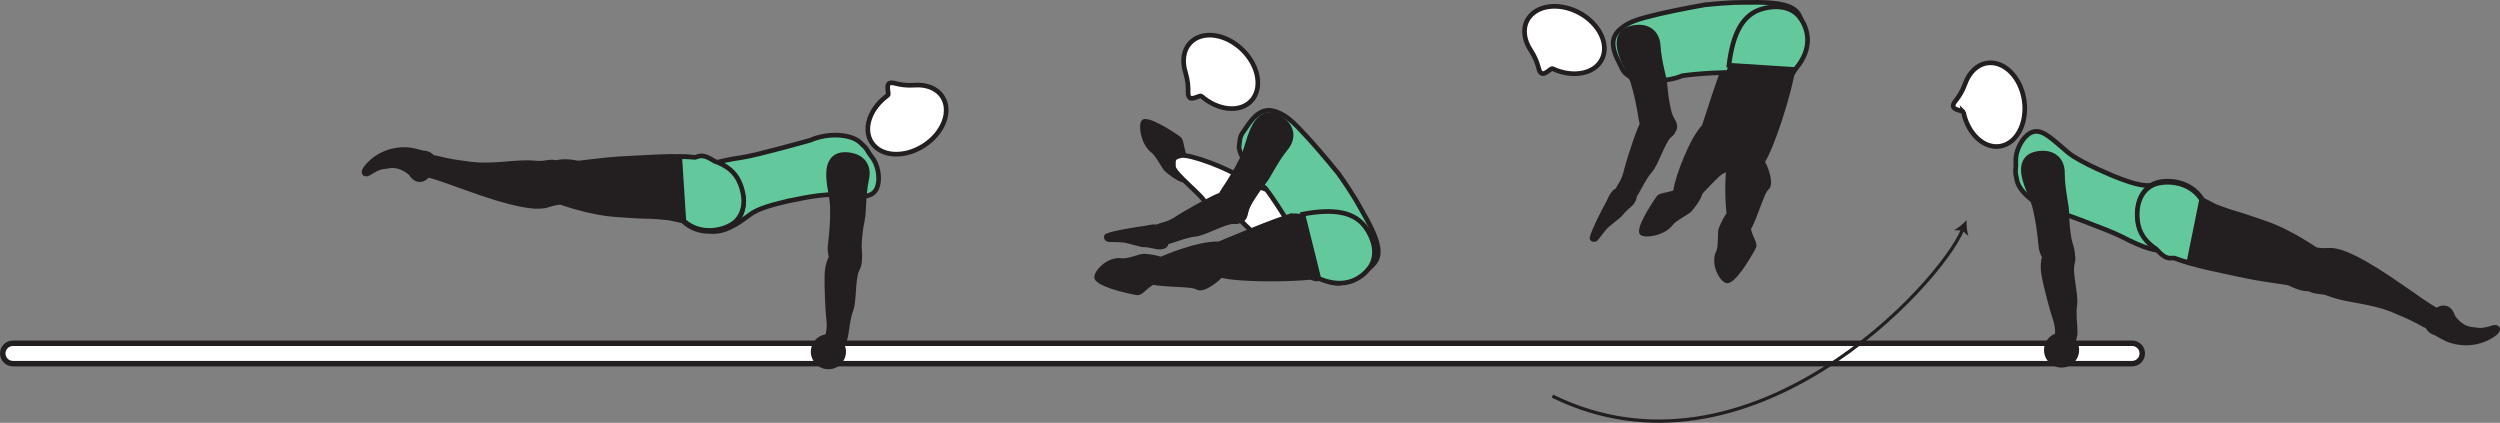 <?xml version="1.0" encoding="UTF-8" standalone="no"?>
<!-- Created with Inkscape (http://www.inkscape.org/) -->

<svg
   version="1.1"
   id="svg1"
   width="303.681"
   height="51.357"
   viewBox="0 0 303.681 51.357"
   sodipodi:docname="cell.svg"
   xmlns:inkscape="http://www.inkscape.org/namespaces/inkscape"
   xmlns:sodipodi="http://sodipodi.sourceforge.net/DTD/sodipodi-0.dtd"
   xmlns="http://www.w3.org/2000/svg"
   xmlns:svg="http://www.w3.org/2000/svg">
  <rect x="0" y="0" width="303.681" height="51.357" fill="#808080" stroke="none"/>
  <sodipodi:namedview
     id="namedview1"
     pagecolor="#ffffff"
     bordercolor="#000000"
     borderopacity="0.25"
     inkscape:showpageshadow="2"
     inkscape:pageopacity="0.0"
     inkscape:pagecheckerboard="0"
     inkscape:deskcolor="#d1d1d1">
    <inkscape:page
       x="0"
       y="0"
       inkscape:label="1"
       id="page1"
       width="303.681"
       height="51.357"
       margin="0"
       bleed="0" />
  </sodipodi:namedview>
  <defs
     id="defs1" />
  <path
     style="fill:#231f20;fill-opacity:1;fill-rule:nonzero;stroke:none"
     d="m 201.421,24.064 c 0.312,-0.536 1.635,-0.244 2.99,-1.208 0.281,-0.197 0.568,-0.197 0.854,-0.265 1.146,-0.256 2.235,0.286 0.006,2.89 -0.314,0.359 -1.855,1.088 -2.282,1.662 -1.005,1.364 -3.542,1.541 -3.614,1.073 -0.167,-1.011 2.046,-4.152 2.046,-4.152"
     id="path454" />
  <path
     style="fill:none;stroke:#231f20;stroke-width:0.546;stroke-linecap:round;stroke-linejoin:round;stroke-miterlimit:4;stroke-dasharray:none;stroke-opacity:1"
     d="m 201.421,24.064 c 0.312,-0.536 1.635,-0.244 2.99,-1.208 0.281,-0.197 0.568,-0.197 0.854,-0.265 1.146,-0.256 2.235,0.286 0.006,2.89 -0.314,0.359 -1.855,1.088 -2.282,1.662 -1.005,1.364 -3.542,1.541 -3.614,1.073 -0.167,-1.011 2.046,-4.152 2.046,-4.152 z"
     id="path455" />
  <path
     style="fill:#231f20;fill-opacity:1;fill-rule:nonzero;stroke:none"
     d="m 210.192,6.372 c -0.76,1.296 -3.312,9.391 -3.312,9.391 0.063,1.208 2.995,1.984 2.995,1.984 1.738,-0.834 8.604,-8.954 8.65,-10.407 0.052,-1.452 -4.202,-3.796 -5.385,-3.375 -1.188,0.421 -2.948,2.407 -2.948,2.407"
     id="path456" />
  <path
     style="fill:none;stroke:#231f20;stroke-width:0.566;stroke-linecap:butt;stroke-linejoin:miter;stroke-miterlimit:4;stroke-dasharray:none;stroke-opacity:1"
     d="m 210.192,6.372 c -0.76,1.296 -3.312,9.391 -3.312,9.391 0.063,1.208 2.995,1.984 2.995,1.984 1.738,-0.834 8.604,-8.954 8.65,-10.407 0.052,-1.452 -4.202,-3.796 -5.385,-3.375 -1.188,0.421 -2.948,2.407 -2.948,2.407 z"
     id="path457" />
  <path
     style="fill:#231f20;fill-opacity:1;fill-rule:nonzero;stroke:none"
     d="m 207.432,15.903 c -0.568,-0.187 -0.1,-1.162 -1.177,0.432 -1.188,1.761 -2.938,6.354 -2.714,7.401 0.219,1.052 0.49,0.943 1.334,0.937 0.838,-0.009 3.604,-3.672 4.401,-3.869 0.801,-0.197 0.916,-2.552 0.744,-3.203 -0.172,-0.652 -2.588,-1.698 -2.588,-1.698"
     id="path458" />
  <path
     style="fill:none;stroke:#231f20;stroke-width:0.566;stroke-linecap:butt;stroke-linejoin:miter;stroke-miterlimit:4;stroke-dasharray:none;stroke-opacity:1"
     d="m 207.432,15.903 c -0.568,-0.187 -0.1,-1.162 -1.177,0.432 -1.188,1.761 -2.938,6.354 -2.714,7.401 0.219,1.052 0.49,0.943 1.334,0.937 0.838,-0.009 3.604,-3.672 4.401,-3.869 0.801,-0.197 0.916,-2.552 0.744,-3.203 -0.172,-0.652 -2.588,-1.698 -2.588,-1.698 z"
     id="path459" />
  <path
     style="fill:#63c99d;fill-opacity:1;fill-rule:nonzero;stroke:none"
     d="m 207.025,0.596 c 3.495,-0.371 4.47,-0.287 5.61,-0.308 5.776,-0.093 6.198,1.131 6.338,3.521 0.198,3.391 -0.016,5.26 -6.308,5.025 -4.776,-0.181 -8.342,0.371 -8.342,0.371 -1.71,0.771 -5.298,0.853 -6.043,0.328 -1.255,-0.885 -0.989,-0.751 -1.656,-2.036 -1.234,-2.371 -0.562,-3.365 0.365,-4.105 0.932,-0.739 1.911,-1.072 4.651,-1.719 2.12,-0.5 5.385,-1.077 5.385,-1.077"
     id="path460" />
  <path
     style="fill:none;stroke:#231f20;stroke-width:0.566;stroke-linecap:butt;stroke-linejoin:miter;stroke-miterlimit:4;stroke-dasharray:none;stroke-opacity:1"
     d="m 207.025,0.596 c 3.495,-0.371 4.47,-0.287 5.61,-0.308 5.776,-0.093 6.198,1.131 6.338,3.521 0.198,3.391 -0.016,5.26 -6.308,5.025 -4.776,-0.181 -8.342,0.371 -8.342,0.371 -1.71,0.771 -5.298,0.853 -6.043,0.328 -1.255,-0.885 -0.989,-0.751 -1.656,-2.036 -1.234,-2.371 -0.562,-3.365 0.365,-4.105 0.932,-0.739 1.911,-1.072 4.651,-1.719 2.12,-0.5 5.385,-1.077 5.385,-1.077 z"
     id="path461" />
  <path
     style="fill:#ffffff;fill-opacity:1;fill-rule:nonzero;stroke:none"
     d="m 188.594,8.34 c -0.23,-0.093 -0.918,0.828 -1.36,0.548 -0.443,-0.281 -0.198,-1.037 -1.255,-2.72 l -0.011,-0.015 c -0.817,-1.204 -1.036,-2.579 -0.453,-3.688 0.98,-1.833 3.792,-2.244 6.281,-0.932 2.5,1.328 3.73,3.891 2.76,5.724 -0.926,1.755 -3.552,2.213 -5.962,1.083"
     id="path462" />
  <path
     style="fill:none;stroke:#231f20;stroke-width:0.566;stroke-linecap:butt;stroke-linejoin:miter;stroke-miterlimit:4;stroke-dasharray:none;stroke-opacity:1"
     d="m 188.594,8.34 c -0.23,-0.093 -0.918,0.828 -1.36,0.548 -0.443,-0.281 -0.198,-1.037 -1.255,-2.72 l -0.011,-0.015 c -0.817,-1.204 -1.036,-2.579 -0.453,-3.688 0.98,-1.833 3.792,-2.244 6.281,-0.932 2.5,1.328 3.73,3.891 2.76,5.724 -0.926,1.755 -3.552,2.213 -5.962,1.083 z"
     id="path463" />
  <path
     style="fill:#231f20;fill-opacity:1;fill-rule:nonzero;stroke:none"
     d="m 198.249,24.069 c 0.547,-0.328 1.172,-2.177 2.23,-3.39 0.708,-0.818 1.51,-3.438 2.286,-4.198 0.703,-0.704 0.963,-1.089 0.307,-2.032 -0.385,-0.561 -1.505,-1.385 -1.937,-1.109 -1.006,0.631 -1.547,1.407 -1.959,2.396 -0.468,1.125 -1.473,4.276 -1.604,4.875 -0.317,1.49 -0.885,1.958 -1.016,2.344 -0.224,0.724 0,0.989 0.433,1.245 0.834,0.479 1.26,-0.131 1.26,-0.131"
     id="path464" />
  <path
     style="fill:none;stroke:#231f20;stroke-width:0.566;stroke-linecap:butt;stroke-linejoin:miter;stroke-miterlimit:4;stroke-dasharray:none;stroke-opacity:1"
     d="m 198.249,24.069 c 0.547,-0.328 1.172,-2.177 2.23,-3.39 0.708,-0.818 1.51,-3.438 2.286,-4.198 0.703,-0.704 0.963,-1.089 0.307,-2.032 -0.385,-0.561 -1.505,-1.385 -1.937,-1.109 -1.006,0.631 -1.547,1.407 -1.959,2.396 -0.468,1.125 -1.473,4.276 -1.604,4.875 -0.317,1.49 -0.885,1.958 -1.016,2.344 -0.224,0.724 0,0.989 0.433,1.245 0.834,0.479 1.26,-0.131 1.26,-0.131 z"
     id="path465" />
  <path
     style="fill:#231f20;fill-opacity:1;fill-rule:nonzero;stroke:none"
     d="m 202.624,16.471 c 1.245,-0.35 0.349,-2.178 0.183,-2.688 -0.162,-0.52 -0.459,-2.047 -0.536,-3.271 -0.079,-1.224 -0.699,-2.713 -0.855,-5.031 -0.079,-1.224 -0.932,-2.36 -2.697,-2.167 -1.746,0.192 -2.292,1.244 -1.975,2.708 0.317,1.464 1.24,2.703 1.667,4.145 0.426,1.453 0.729,2.975 0.906,4.177 0.203,1.366 0.807,1.97 1.266,2.084 1.161,0.302 2.041,0.042 2.041,0.042"
     id="path466" />
  <path
     style="fill:none;stroke:#231f20;stroke-width:0.566;stroke-linecap:butt;stroke-linejoin:miter;stroke-miterlimit:4;stroke-dasharray:none;stroke-opacity:1"
     d="m 202.624,16.471 c 1.245,-0.35 0.349,-2.178 0.183,-2.688 -0.162,-0.52 -0.459,-2.047 -0.536,-3.271 -0.079,-1.224 -0.699,-2.713 -0.855,-5.031 -0.079,-1.224 -0.932,-2.36 -2.697,-2.167 -1.746,0.192 -2.292,1.244 -1.975,2.708 0.317,1.464 1.24,2.703 1.667,4.145 0.426,1.453 0.729,2.975 0.906,4.177 0.203,1.366 0.807,1.97 1.266,2.084 1.161,0.302 2.041,0.042 2.041,0.042 z"
     id="path467" />
  <path
     style="fill:#231f20;fill-opacity:1;fill-rule:nonzero;stroke:none"
     d="m 212.989,30.059 c 0.359,-0.567 -0.781,-1.452 -0.625,-3.094 0.031,-0.338 -0.145,-0.568 -0.255,-0.833 -0.458,-1.063 -1.714,-1.62 -3.037,1.672 -0.183,0.459 0.021,2.115 -0.307,2.787 -0.797,1.593 0.62,3.713 1.156,3.505 1.167,-0.453 3.068,-4.037 3.068,-4.037"
     id="path468" />
  <path
     style="fill:none;stroke:#231f20;stroke-width:0.599;stroke-linecap:round;stroke-linejoin:round;stroke-miterlimit:4;stroke-dasharray:none;stroke-opacity:1"
     d="m 212.989,30.059 c 0.359,-0.567 -0.781,-1.452 -0.625,-3.094 0.031,-0.338 -0.145,-0.568 -0.255,-0.833 -0.458,-1.063 -1.714,-1.62 -3.037,1.672 -0.183,0.459 0.021,2.115 -0.307,2.787 -0.797,1.593 0.62,3.713 1.156,3.505 1.167,-0.453 3.068,-4.037 3.068,-4.037 z"
     id="path469" />
  <path
     style="fill:#231f20;fill-opacity:1;fill-rule:nonzero;stroke:none"
     d="m 209.807,9.206 c -0.194,1.495 0.614,9.943 0.614,9.943 0.531,1.088 3.536,0.656 3.536,0.656 1.271,-1.448 4.423,-11.604 3.902,-12.959 -0.527,-1.359 -5.359,-1.859 -6.287,-1.005 -0.921,0.849 -1.765,3.365 -1.765,3.365"
     id="path470" />
  <path
     style="fill:none;stroke:#231f20;stroke-width:0.566;stroke-linecap:butt;stroke-linejoin:miter;stroke-miterlimit:4;stroke-dasharray:none;stroke-opacity:1"
     d="m 209.807,9.206 c -0.194,1.495 0.614,9.943 0.614,9.943 0.531,1.088 3.536,0.656 3.536,0.656 1.271,-1.448 4.423,-11.604 3.902,-12.959 -0.527,-1.359 -5.359,-1.859 -6.287,-1.005 -0.921,0.849 -1.765,3.365 -1.765,3.365 z"
     id="path471" />
  <path
     style="fill:#231f20;fill-opacity:1;fill-rule:nonzero;stroke:none"
     d="m 210.989,19.059 c -0.6,0.052 -0.552,-1.026 -0.917,0.854 -0.407,2.088 -0.219,7 0.396,7.88 0.609,0.88 0.823,0.672 1.588,0.339 0.777,-0.339 1.887,-4.787 2.548,-5.281 0.656,-0.495 -0.157,-2.714 -0.573,-3.244 -0.412,-0.527 -3.042,-0.548 -3.042,-0.548"
     id="path472" />
  <path
     style="fill:none;stroke:#231f20;stroke-width:0.566;stroke-linecap:butt;stroke-linejoin:miter;stroke-miterlimit:4;stroke-dasharray:none;stroke-opacity:1"
     d="m 210.989,19.059 c -0.6,0.052 -0.552,-1.026 -0.917,0.854 -0.407,2.088 -0.219,7 0.396,7.88 0.609,0.88 0.823,0.672 1.588,0.339 0.777,-0.339 1.887,-4.787 2.548,-5.281 0.656,-0.495 -0.157,-2.714 -0.573,-3.244 -0.412,-0.527 -3.042,-0.548 -3.042,-0.548 z"
     id="path473" />
  <path
     style="fill:#63c99d;fill-opacity:1;fill-rule:nonzero;stroke:none"
     d="m 218.665,2.164 c -0.776,-1.063 -2.29,-1.683 -4.489,-1.12 -2.563,0.661 -3.703,3.145 -4.156,6.88 l 8.036,0.516 c 2.355,-2.72 1.469,-5.095 0.609,-6.276"
     id="path474" />
  <path
     style="fill:none;stroke:#231f20;stroke-width:0.566;stroke-linecap:butt;stroke-linejoin:miter;stroke-miterlimit:4;stroke-dasharray:none;stroke-opacity:1"
     d="m 218.665,2.164 c -0.776,-1.063 -2.29,-1.683 -4.489,-1.12 -2.563,0.661 -3.703,3.145 -4.156,6.88 l 8.036,0.516 c 2.355,-2.72 1.469,-5.095 0.609,-6.276 z"
     id="path475" />
  <path
     style="fill:#231f20;fill-opacity:1;fill-rule:nonzero;stroke:none"
     d="m 143.151,16.783 c 0.531,0.313 0.239,1.636 1.203,2.99 0.198,0.28 0.202,0.567 0.265,0.854 0.256,1.146 -0.287,2.234 -2.891,0.005 -0.358,-0.312 -1.088,-1.855 -1.661,-2.281 -1.359,-1.006 -1.536,-3.542 -1.068,-3.615 1.005,-0.167 4.152,2.047 4.152,2.047"
     id="path476" />
  <path
     style="fill:none;stroke:#231f20;stroke-width:0.546;stroke-linecap:round;stroke-linejoin:round;stroke-miterlimit:4;stroke-dasharray:none;stroke-opacity:1"
     d="m 143.151,16.783 c 0.531,0.313 0.239,1.636 1.203,2.99 0.198,0.28 0.202,0.567 0.265,0.854 0.256,1.146 -0.287,2.234 -2.891,0.005 -0.358,-0.312 -1.088,-1.855 -1.661,-2.281 -1.359,-1.006 -1.536,-3.542 -1.068,-3.615 1.005,-0.167 4.152,2.047 4.152,2.047 z"
     id="path477" />
  <path
     style="fill:#ffffff;fill-opacity:1;fill-rule:nonzero;stroke:none"
     d="m 151.307,22.793 c 0.188,-0.572 1.161,-0.104 -0.427,-1.177 -1.761,-1.187 -6.354,-2.932 -7.406,-2.713 -1.052,0.218 -0.943,0.489 -0.932,1.333 0.005,0.844 3.666,3.604 3.864,4.401 0.198,0.798 2.557,0.918 3.208,0.746 0.652,-0.172 1.693,-2.59 1.693,-2.59"
     id="path478" />
  <path
     style="fill:none;stroke:#231f20;stroke-width:0.566;stroke-linecap:butt;stroke-linejoin:miter;stroke-miterlimit:4;stroke-dasharray:none;stroke-opacity:1"
     d="m 151.307,22.793 c 0.188,-0.572 1.161,-0.104 -0.427,-1.177 -1.761,-1.187 -6.354,-2.932 -7.406,-2.713 -1.052,0.218 -0.943,0.489 -0.932,1.333 0.005,0.844 3.666,3.604 3.864,4.401 0.198,0.798 2.557,0.918 3.208,0.746 0.652,-0.172 1.693,-2.59 1.693,-2.59 z"
     id="path479" />
  <path
     style="fill:#ffffff;fill-opacity:1;fill-rule:nonzero;stroke:#231f20;stroke-width:0.566;stroke-linecap:round;stroke-linejoin:round;stroke-miterlimit:4;stroke-dasharray:none;stroke-opacity:1"
     d="m 149.619,24.725 c -0.099,0.308 -0.156,0.511 -0.156,0.511 0.839,1.74 8.953,8.604 10.412,8.652 1.448,0.052 3.796,-4.204 3.375,-5.391 -0.422,-1.177 -2.412,-2.938 -2.412,-2.938 -1.296,-0.766 -9.391,-3.318 -9.391,-3.318 -0.181,0.011 -0.359,0.084 -0.525,0.214"
     id="path480" />
  <path
     style="fill:#63c99d;fill-opacity:1;fill-rule:nonzero;stroke:none"
     d="m 162.578,21.075 c 2.021,2.869 2.421,3.76 2.989,4.75 2.896,5.006 2.027,5.963 0.005,7.25 -2.858,1.822 -4.604,2.541 -7.453,-3.068 -2.161,-4.26 -4.38,-7.115 -4.38,-7.115 -1.505,-1.115 -3.317,-4.213 -3.224,-5.119 0.161,-1.526 0.177,-1.224 0.975,-2.438 1.473,-2.228 2.661,-2.124 3.765,-1.671 1.099,0.452 1.864,1.151 3.755,3.224 1.474,1.613 3.568,4.187 3.568,4.187"
     id="path481" />
  <path
     style="fill:none;stroke:#231f20;stroke-width:0.566;stroke-linecap:butt;stroke-linejoin:miter;stroke-miterlimit:4;stroke-dasharray:none;stroke-opacity:1"
     d="m 162.578,21.075 c 2.021,2.869 2.421,3.76 2.989,4.75 2.896,5.006 2.027,5.963 0.005,7.25 -2.858,1.822 -4.604,2.541 -7.453,-3.068 -2.161,-4.26 -4.38,-7.115 -4.38,-7.115 -1.505,-1.115 -3.317,-4.213 -3.224,-5.119 0.161,-1.526 0.177,-1.224 0.975,-2.438 1.473,-2.228 2.661,-2.124 3.765,-1.671 1.099,0.452 1.864,1.151 3.755,3.224 1.474,1.613 3.568,4.187 3.568,4.187 z"
     id="path482" />
  <path
     style="fill:#ffffff;fill-opacity:1;fill-rule:nonzero;stroke:none"
     d="m 145.932,11.674 c -0.193,-0.151 -1.114,0.543 -1.458,0.152 -0.35,-0.396 0.098,-1.052 -0.454,-2.959 l -0.005,-0.027 c -0.448,-1.38 -0.281,-2.76 0.589,-3.661 1.443,-1.495 4.26,-1.109 6.286,0.844 2.042,1.969 2.51,4.771 1.073,6.26 -1.38,1.433 -4.025,1.141 -6.031,-0.609"
     id="path483" />
  <path
     style="fill:none;stroke:#231f20;stroke-width:0.566;stroke-linecap:butt;stroke-linejoin:miter;stroke-miterlimit:4;stroke-dasharray:none;stroke-opacity:1"
     d="m 145.932,11.674 c -0.193,-0.151 -1.114,0.543 -1.458,0.152 -0.35,-0.396 0.098,-1.052 -0.454,-2.959 l -0.005,-0.027 c -0.448,-1.38 -0.281,-2.76 0.589,-3.661 1.443,-1.495 4.26,-1.109 6.286,0.844 2.042,1.969 2.51,4.771 1.073,6.26 -1.38,1.433 -4.025,1.141 -6.031,-0.609 z"
     id="path484" />
  <path
     style="fill:#231f20;fill-opacity:1;fill-rule:nonzero;stroke:none"
     d="m 141.291,29.419 c 0.625,0.136 2.344,-0.798 3.937,-0.97 1.084,-0.114 3.454,-1.494 4.538,-1.525 0.994,-0.036 1.448,-0.141 1.604,-1.281 0.098,-0.672 -0.162,-2.036 -0.662,-2.131 -1.172,-0.219 -2.098,-0.015 -3.068,0.423 -1.109,0.509 -3.989,2.14 -4.494,2.489 -1.24,0.875 -1.979,0.833 -2.334,1.031 -0.656,0.38 -0.677,0.718 -0.532,1.204 0.287,0.921 1.011,0.76 1.011,0.76"
     id="path485" />
  <path
     style="fill:none;stroke:#231f20;stroke-width:0.566;stroke-linecap:butt;stroke-linejoin:miter;stroke-miterlimit:4;stroke-dasharray:none;stroke-opacity:1"
     d="m 141.291,29.419 c 0.625,0.136 2.344,-0.798 3.937,-0.97 1.084,-0.114 3.454,-1.494 4.538,-1.525 0.994,-0.036 1.448,-0.141 1.604,-1.281 0.098,-0.672 -0.162,-2.036 -0.662,-2.131 -1.172,-0.219 -2.098,-0.015 -3.068,0.423 -1.109,0.509 -3.989,2.14 -4.494,2.489 -1.24,0.875 -1.979,0.833 -2.334,1.031 -0.656,0.38 -0.677,0.718 -0.532,1.204 0.287,0.921 1.011,0.76 1.011,0.76 z"
     id="path486" />
  <path
     style="fill:#231f20;fill-opacity:1;fill-rule:nonzero;stroke:none"
     d="m 149.666,26.82 c 1.152,0.593 1.74,-1.36 1.964,-1.849 0.234,-0.49 1.057,-1.812 1.828,-2.76 0.776,-0.954 1.333,-2.464 2.797,-4.276 0.771,-0.948 0.916,-2.36 -0.505,-3.418 -1.412,-1.047 -2.531,-0.645 -3.292,0.647 -0.76,1.285 -0.927,2.823 -1.599,4.171 -0.672,1.354 -1.484,2.672 -2.172,3.677 -0.781,1.141 -0.744,1.989 -0.489,2.391 0.65,1.01 1.468,1.417 1.468,1.417"
     id="path487" />
  <path
     style="fill:none;stroke:#231f20;stroke-width:0.566;stroke-linecap:butt;stroke-linejoin:miter;stroke-miterlimit:4;stroke-dasharray:none;stroke-opacity:1"
     d="m 149.666,26.82 c 1.152,0.593 1.74,-1.36 1.964,-1.849 0.234,-0.49 1.057,-1.812 1.828,-2.76 0.776,-0.954 1.333,-2.464 2.797,-4.276 0.771,-0.948 0.916,-2.36 -0.505,-3.418 -1.412,-1.047 -2.531,-0.645 -3.292,0.647 -0.76,1.285 -0.927,2.823 -1.599,4.171 -0.672,1.354 -1.484,2.672 -2.172,3.677 -0.781,1.141 -0.744,1.989 -0.489,2.391 0.65,1.01 1.468,1.417 1.468,1.417 z"
     id="path488" />
  <path
     style="fill:#231f20;fill-opacity:1;fill-rule:nonzero;stroke:none"
     d="m 134.452,28.668 c 0.642,-0.353 3.85,-0.859 4.59,-0.943 0.656,-0.077 1.713,-0.557 2.317,0.423 0.255,0.391 0.339,1.145 0.287,1.463 -0.042,0.256 -0.339,0.396 -0.735,0.401 -0.667,0.016 -0.864,-0.244 -2.14,-0.287 0,0 -0.303,-0.057 -0.828,-0.202 -1.584,-0.386 -0.855,-0.359 -3.277,-0.422 -0.166,-0.005 -0.286,-0.177 -0.28,-0.297 0.025,-0.183 0.066,-0.136 0.066,-0.136"
     id="path489" />
  <path
     style="fill:none;stroke:#231f20;stroke-width:0.566;stroke-linecap:round;stroke-linejoin:round;stroke-miterlimit:4;stroke-dasharray:none;stroke-opacity:1"
     d="m 134.452,28.668 c 0.642,-0.353 3.85,-0.859 4.59,-0.943 0.656,-0.077 1.713,-0.557 2.317,0.423 0.255,0.391 0.339,1.145 0.287,1.463 -0.042,0.256 -0.339,0.396 -0.735,0.401 -0.667,0.016 -0.864,-0.244 -2.14,-0.287 0,0 -0.303,-0.057 -0.828,-0.202 -1.584,-0.386 -0.855,-0.359 -3.277,-0.422 -0.166,-0.005 -0.286,-0.177 -0.28,-0.297 0.025,-0.183 0.066,-0.136 0.066,-0.136 z"
     id="path490" />
  <path
     style="fill:#231f20;fill-opacity:1;fill-rule:nonzero;stroke:none"
     d="m 193.395,28.908 c 0.095,-0.724 1.589,-3.609 1.964,-4.255 0.328,-0.573 0.563,-1.709 1.708,-1.614 0.469,0.025 1.125,0.405 1.349,0.634 0.183,0.188 0.115,0.506 -0.115,0.828 -0.38,0.548 -0.702,0.552 -1.494,1.552 0,0 -0.23,0.215 -0.656,0.554 -1.251,1.046 -0.792,0.473 -2.281,2.385 -0.104,0.135 -0.314,0.124 -0.407,0.052 -0.131,-0.125 -0.068,-0.136 -0.068,-0.136"
     id="path491" />
  <path
     style="fill:none;stroke:#231f20;stroke-width:0.566;stroke-linecap:round;stroke-linejoin:round;stroke-miterlimit:4;stroke-dasharray:none;stroke-opacity:1"
     d="m 193.395,28.908 c 0.095,-0.724 1.589,-3.609 1.964,-4.255 0.328,-0.573 0.563,-1.709 1.708,-1.614 0.469,0.025 1.125,0.405 1.349,0.634 0.183,0.188 0.115,0.506 -0.115,0.828 -0.38,0.548 -0.702,0.552 -1.494,1.552 0,0 -0.23,0.215 -0.656,0.554 -1.251,1.046 -0.792,0.473 -2.281,2.385 -0.104,0.135 -0.314,0.124 -0.407,0.052 -0.131,-0.125 -0.068,-0.136 -0.068,-0.136 z"
     id="path492" />
  <path
     style="fill:#231f20;fill-opacity:1;fill-rule:nonzero;stroke:none"
     d="m 138.056,35.544 c 0.652,0.172 1.147,-1.183 2.762,-1.532 0.328,-0.072 0.494,-0.312 0.713,-0.495 0.875,-0.76 1.031,-2.125 -2.511,-2.39 -0.489,-0.036 -2.005,0.661 -2.749,0.546 -1.756,-0.276 -3.355,1.719 -2.991,2.167 0.787,0.975 4.776,1.704 4.776,1.704"
     id="path493" />
  <path
     style="fill:none;stroke:#231f20;stroke-width:0.599;stroke-linecap:round;stroke-linejoin:round;stroke-miterlimit:4;stroke-dasharray:none;stroke-opacity:1"
     d="m 138.056,35.544 c 0.652,0.172 1.147,-1.183 2.762,-1.532 0.328,-0.072 0.494,-0.312 0.713,-0.495 0.875,-0.76 1.031,-2.125 -2.511,-2.39 -0.489,-0.036 -2.005,0.661 -2.749,0.546 -1.756,-0.276 -3.355,1.719 -2.991,2.167 0.787,0.975 4.776,1.704 4.776,1.704 z"
     id="path494" />
  <path
     style="fill:#231f20;fill-opacity:1;fill-rule:nonzero;stroke:none"
     d="m 156.968,26.2 c -1.478,0.265 -9.286,3.593 -9.286,3.593 -0.88,0.834 0.442,3.568 0.442,3.568 1.766,0.776 12.396,0.698 13.532,-0.202 1.135,-0.912 0.151,-5.667 -0.942,-6.292 -1.09,-0.626 -3.746,-0.667 -3.746,-0.667"
     id="path495" />
  <path
     style="fill:none;stroke:#231f20;stroke-width:0.566;stroke-linecap:butt;stroke-linejoin:miter;stroke-miterlimit:4;stroke-dasharray:none;stroke-opacity:1"
     d="m 156.968,26.2 c -1.478,0.265 -9.286,3.593 -9.286,3.593 -0.88,0.834 0.442,3.568 0.442,3.568 1.766,0.776 12.396,0.698 13.532,-0.202 1.135,-0.912 0.151,-5.667 -0.942,-6.292 -1.09,-0.626 -3.746,-0.667 -3.746,-0.667 z"
     id="path496" />
  <path
     style="fill:#231f20;fill-opacity:1;fill-rule:nonzero;stroke:none"
     d="m 147.938,30.304 c -0.235,-0.547 0.812,-0.828 -1.095,-0.609 -2.109,0.245 -6.733,1.906 -7.391,2.754 -0.65,0.855 -0.396,0.991 0.158,1.626 0.557,0.63 5.134,0.344 5.806,0.822 0.667,0.48 2.536,-0.968 2.916,-1.52 0.382,-0.557 -0.394,-3.073 -0.394,-3.073"
     id="path497" />
  <path
     style="fill:none;stroke:#231f20;stroke-width:0.566;stroke-linecap:butt;stroke-linejoin:miter;stroke-miterlimit:4;stroke-dasharray:none;stroke-opacity:1"
     d="m 147.938,30.304 c -0.235,-0.547 0.812,-0.828 -1.095,-0.609 -2.109,0.245 -6.733,1.906 -7.391,2.754 -0.65,0.855 -0.396,0.991 0.158,1.626 0.557,0.63 5.134,0.344 5.806,0.822 0.667,0.48 2.536,-0.968 2.916,-1.52 0.382,-0.557 -0.394,-3.073 -0.394,-3.073 z"
     id="path498" />
  <path
     style="fill:#63c99d;fill-opacity:1;fill-rule:nonzero;stroke:none"
     d="m 166.072,27.892 c -1.406,-2.239 -4.114,-2.577 -7.817,-1.88 l 1.943,7.819 c 3.302,1.421 5.297,-0.142 6.166,-1.314 0.771,-1.062 0.907,-2.702 -0.292,-4.625"
     id="path499" />
  <path
     style="fill:none;stroke:#231f20;stroke-width:0.566;stroke-linecap:butt;stroke-linejoin:miter;stroke-miterlimit:4;stroke-dasharray:none;stroke-opacity:1"
     d="m 166.072,27.892 c -1.406,-2.239 -4.114,-2.577 -7.817,-1.88 l 1.943,7.819 c 3.302,1.421 5.297,-0.142 6.166,-1.314 0.771,-1.062 0.907,-2.702 -0.292,-4.625 z"
     id="path500" />
  <path
     style="fill:#ffffff;fill-opacity:1;fill-rule:nonzero;stroke:none"
     d="m 0.333,42.935 c 0,0.681 0.553,1.238 1.24,1.238 H 258.989 c 0.687,0 1.239,-0.557 1.239,-1.238 0,-0.688 -0.552,-1.24 -1.239,-1.24 H 1.573 c -0.687,0 -1.24,0.552 -1.24,1.24"
     id="path501" />
  <path
     style="fill:none;stroke:#231f20;stroke-width:0.666;stroke-linecap:butt;stroke-linejoin:miter;stroke-miterlimit:4;stroke-dasharray:none;stroke-opacity:1"
     d="m 0.333,42.935 c 0,0.681 0.553,1.238 1.24,1.238 H 258.989 c 0.687,0 1.239,-0.557 1.239,-1.238 0,-0.688 -0.552,-1.24 -1.239,-1.24 H 1.573 c -0.687,0 -1.24,0.552 -1.24,1.24 z"
     id="path502" />
  <path
     style="fill:#63c99d;fill-opacity:1;fill-rule:nonzero;stroke:none"
     d="m 256.905,21.455 c 2.912,1.161 3.662,1.094 4.584,1.073 5.776,-0.131 5.734,2.708 4.192,5.145 -1.796,2.876 -2.396,3.938 -7.989,1.058 -1.557,-0.807 -7.921,-3.104 -7.921,-3.104 -2.402,-0.511 -4.459,-2.292 -4.772,-3.714 -0.323,-1.5 -0.088,-0.932 -0.135,-2.374 -0.047,-1.375 0.989,-3.292 2.203,-3.552 1.156,-0.24 2.292,0.984 4.152,2.541 1.462,1.224 5.686,2.927 5.686,2.927"
     id="path503" />
  <path
     style="fill:none;stroke:#231f20;stroke-width:0.566;stroke-linecap:butt;stroke-linejoin:miter;stroke-miterlimit:4;stroke-dasharray:none;stroke-opacity:1"
     d="m 256.905,21.455 c 2.912,1.161 3.662,1.094 4.584,1.073 5.776,-0.131 5.734,2.708 4.192,5.145 -1.796,2.876 -2.396,3.938 -7.989,1.058 -1.557,-0.807 -7.921,-3.104 -7.921,-3.104 -2.402,-0.511 -4.459,-2.292 -4.772,-3.714 -0.323,-1.5 -0.088,-0.932 -0.135,-2.374 -0.047,-1.375 0.989,-3.292 2.203,-3.552 1.156,-0.24 2.292,0.984 4.152,2.541 1.462,1.224 5.686,2.927 5.686,2.927 z"
     id="path504" />
  <path
     style="fill:#ffffff;fill-opacity:1;fill-rule:nonzero;stroke:none"
     d="m 238.509,13.638 c -0.062,-0.235 -1.213,-0.235 -1.254,-0.755 -0.042,-0.532 0.713,-0.776 1.426,-2.636 l 0.006,-0.021 c 0.48,-1.375 1.442,-2.375 2.682,-2.567 2.052,-0.319 4.074,1.687 4.506,4.473 0.432,2.797 -0.88,5.312 -2.928,5.636 -1.963,0.307 -3.906,-1.527 -4.438,-4.131"
     id="path505" />
  <path
     style="fill:none;stroke:#231f20;stroke-width:0.566;stroke-linecap:butt;stroke-linejoin:miter;stroke-miterlimit:4;stroke-dasharray:none;stroke-opacity:1"
     d="m 238.509,13.638 c -0.062,-0.235 -1.213,-0.235 -1.254,-0.755 -0.042,-0.532 0.713,-0.776 1.426,-2.636 l 0.006,-0.021 c 0.48,-1.375 1.442,-2.375 2.682,-2.567 2.052,-0.319 4.074,1.687 4.506,4.473 0.432,2.797 -0.88,5.312 -2.928,5.636 -1.963,0.307 -3.906,-1.527 -4.438,-4.131 z"
     id="path506" />
  <path
     style="fill:#231f20;fill-opacity:1;fill-rule:nonzero;stroke:none"
     d="m 251.979,40.987 c 0.286,-0.574 -0.183,-2.464 0.057,-4.052 0.161,-1.079 -0.579,-3.719 -0.333,-4.776 0.218,-0.97 0.229,-1.434 -0.834,-1.876 -0.63,-0.26 -2.016,-0.359 -2.234,0.104 -0.506,1.078 -0.542,2.026 -0.355,3.078 0.204,1.199 1.057,4.396 1.272,4.97 0.525,1.426 0.301,2.129 0.405,2.52 0.199,0.734 0.527,0.838 1.027,0.822 0.963,-0.046 0.995,-0.79 0.995,-0.79"
     id="path507" />
  <path
     style="fill:none;stroke:#231f20;stroke-width:0.566;stroke-linecap:butt;stroke-linejoin:miter;stroke-miterlimit:4;stroke-dasharray:none;stroke-opacity:1"
     d="m 251.979,40.987 c 0.286,-0.574 -0.183,-2.464 0.057,-4.052 0.161,-1.079 -0.579,-3.719 -0.333,-4.776 0.218,-0.97 0.229,-1.434 -0.834,-1.876 -0.63,-0.26 -2.016,-0.359 -2.234,0.104 -0.506,1.078 -0.542,2.026 -0.355,3.078 0.204,1.199 1.057,4.396 1.272,4.97 0.525,1.426 0.301,2.129 0.405,2.52 0.199,0.734 0.527,0.838 1.027,0.822 0.963,-0.046 0.995,-0.79 0.995,-0.79 z"
     id="path508" />
  <path
     style="fill:#231f20;fill-opacity:1;fill-rule:nonzero;stroke:none"
     d="m 251.052,31.976 c 1.271,-0.276 0.484,-2.156 0.353,-2.672 -0.134,-0.531 -0.333,-2.079 -0.338,-3.297 -0.006,-1.23 -0.531,-2.75 -0.542,-5.078 0,-1.224 -0.781,-2.412 -2.557,-2.328 -1.755,0.088 -2.369,1.104 -2.14,2.583 0.228,1.475 1.072,2.771 1.411,4.245 0.333,1.468 0.541,3.006 0.641,4.214 0.119,1.374 0.687,2.016 1.145,2.161 1.136,0.375 2.027,0.172 2.027,0.172"
     id="path509" />
  <path
     style="fill:none;stroke:#231f20;stroke-width:0.566;stroke-linecap:butt;stroke-linejoin:miter;stroke-miterlimit:4;stroke-dasharray:none;stroke-opacity:1"
     d="m 251.052,31.976 c 1.271,-0.276 0.484,-2.156 0.353,-2.672 -0.134,-0.531 -0.333,-2.079 -0.338,-3.297 -0.006,-1.23 -0.531,-2.75 -0.542,-5.078 0,-1.224 -0.781,-2.412 -2.557,-2.328 -1.755,0.088 -2.369,1.104 -2.14,2.583 0.228,1.475 1.072,2.771 1.411,4.245 0.333,1.468 0.541,3.006 0.641,4.214 0.119,1.374 0.687,2.016 1.145,2.161 1.136,0.375 2.027,0.172 2.027,0.172 z"
     id="path510" />
  <path
     style="fill:#231f20;fill-opacity:1;fill-rule:nonzero;stroke:none"
     d="m 279.833,32.783 c 0.515,-2.203 0.916,-2.562 1.859,-2.4 0.636,0.098 1.245,-0.016 1.636,0.025 1.285,0.151 3.395,0.937 8.781,4.719 1.214,0.86 2.943,2.046 3.687,2.474 1.167,0.687 -0.755,2.176 -1.224,1.911 -1.489,-0.848 -2.583,-1.301 -3.161,-1.536 -0.396,-0.156 -1.063,-0.532 -2.672,-0.943 -2.448,-0.625 -4.011,-0.636 -5.984,-1.396 -0.918,-0.349 -1.828,-0.03 -2.552,-0.838 -0.735,-0.798 -0.37,-2.016 -0.37,-2.016"
     id="path511" />
  <path
     style="fill:none;stroke:#231f20;stroke-width:0.566;stroke-linecap:butt;stroke-linejoin:miter;stroke-miterlimit:4;stroke-dasharray:none;stroke-opacity:1"
     d="m 279.833,32.783 c 0.515,-2.203 0.916,-2.562 1.859,-2.4 0.636,0.098 1.245,-0.016 1.636,0.025 1.285,0.151 3.395,0.937 8.781,4.719 1.214,0.86 2.943,2.046 3.687,2.474 1.167,0.687 -0.755,2.176 -1.224,1.911 -1.489,-0.848 -2.583,-1.301 -3.161,-1.536 -0.396,-0.156 -1.063,-0.532 -2.672,-0.943 -2.448,-0.625 -4.011,-0.636 -5.984,-1.396 -0.918,-0.349 -1.828,-0.03 -2.552,-0.838 -0.735,-0.798 -0.37,-2.016 -0.37,-2.016 z"
     id="path512" />
  <path
     style="fill:#231f20;fill-opacity:1;fill-rule:nonzero;stroke:#231f20;stroke-width:0.566;stroke-linecap:round;stroke-linejoin:round;stroke-miterlimit:4;stroke-dasharray:none;stroke-opacity:1"
     d="m 281.239,34.851 c -1.208,0.745 -2.995,-0.459 -3.339,-0.5 -4.957,-0.703 -5.296,-0.88 -9.025,-1.672 -5.412,-1.156 -8.938,-2.776 -9.188,-6.12 -0.162,-2.271 0.724,-3.64 1.906,-4.219 1.312,-0.635 4.495,-0.547 5.968,1.943 l 1.522,0.786 c 1.088,0.407 1.625,0.61 2.182,0.766 0.963,0.266 1.979,0.62 3.834,1.256 3.286,1.125 6.39,3.38 6.39,3.38 0.282,0.109 0.484,0.302 0.615,0.536"
     id="path513" />
  <path
     style="fill:#63c99d;fill-opacity:1;fill-rule:nonzero;stroke:#231f20;stroke-width:0.566;stroke-linecap:butt;stroke-linejoin:miter;stroke-miterlimit:4;stroke-dasharray:none;stroke-opacity:1"
     d="m 267.432,24.252 c -1.563,-2.427 -4.745,-2.396 -6.037,-1.713 -1.156,0.62 -1.99,2.03 -1.739,4.292 0.161,1.462 0.968,2.561 2.26,3.421 0.713,0.755 1.167,1.192 1.973,1.099 0.068,-0.011 0.147,-0.011 0.23,-0.006 0.546,0.204 1.125,0.396 1.761,0.568 z"
     id="path514" />
  <path
     style="fill:#231f20;fill-opacity:1;fill-rule:nonzero;stroke:none"
     d="m 298.052,38.392 c -0.407,-1.291 -1.396,-1.348 -2.224,-0.728 -0.251,0.187 -0.657,0.088 -0.881,0.285 -0.526,0.47 -0.572,2.215 0.87,2.62 0.104,0.027 0.792,0.475 1.359,0.73 1.104,0.5 3.557,0.964 5.771,-0.574 1.048,-0.733 0.422,-1.218 -0.088,-1.052 -1.626,0.532 -1.875,0.262 -2.355,0.24 -1.624,-0.052 -2.452,-1.521 -2.452,-1.521"
     id="path515" />
  <path
     style="fill:none;stroke:#231f20;stroke-width:0.333;stroke-linecap:butt;stroke-linejoin:miter;stroke-miterlimit:4;stroke-dasharray:none;stroke-opacity:1"
     d="m 298.052,38.392 c -0.407,-1.291 -1.396,-1.348 -2.224,-0.728 -0.251,0.187 -0.657,0.088 -0.881,0.285 -0.526,0.47 -0.572,2.215 0.87,2.62 0.104,0.027 0.792,0.475 1.359,0.73 1.104,0.5 3.557,0.964 5.771,-0.574 1.048,-0.733 0.422,-1.218 -0.088,-1.052 -1.626,0.532 -1.875,0.262 -2.355,0.24 -1.624,-0.052 -2.452,-1.521 -2.452,-1.521 z"
     id="path516" />
  <path
     style="fill:#231f20;fill-opacity:1;fill-rule:nonzero;stroke:none"
     d="m 248.291,42.523 c 0,1.177 0.953,2.13 2.136,2.13 1.177,0 2.129,-0.953 2.129,-2.13 0,-1.178 -0.952,-2.136 -2.129,-2.136 -1.183,0 -2.136,0.958 -2.136,2.136"
     id="path517" />
  <path
     style="fill:#63c99d;fill-opacity:1;fill-rule:nonzero;stroke:none"
     d="m 95.042,24.58 c -3.043,0.745 -3.615,1.24 -4.355,1.797 -4.631,3.463 -6.24,1.124 -6.407,-1.75 -0.202,-3.386 -0.337,-4.599 5.887,-5.506 1.739,-0.249 8.255,-2.088 8.255,-2.088 2.249,-0.974 4.958,-0.729 6.041,0.25 1.136,1.032 0.609,0.709 1.489,1.854 0.839,1.088 1.104,3.255 0.271,4.167 -0.807,0.875 -2.437,0.536 -4.848,0.349 -1.912,-0.141 -6.333,0.927 -6.333,0.927"
     id="path518" />
  <path
     style="fill:none;stroke:#231f20;stroke-width:0.566;stroke-linecap:butt;stroke-linejoin:miter;stroke-miterlimit:4;stroke-dasharray:none;stroke-opacity:1"
     d="m 95.042,24.58 c -3.043,0.745 -3.615,1.24 -4.355,1.797 -4.631,3.463 -6.24,1.124 -6.407,-1.75 -0.202,-3.386 -0.337,-4.599 5.887,-5.506 1.739,-0.249 8.255,-2.088 8.255,-2.088 2.249,-0.974 4.958,-0.729 6.041,0.25 1.136,1.032 0.609,0.709 1.489,1.854 0.839,1.088 1.104,3.255 0.271,4.167 -0.807,0.875 -2.437,0.536 -4.848,0.349 -1.912,-0.141 -6.333,0.927 -6.333,0.927 z"
     id="path519" />
  <path
     style="fill:#ffffff;fill-opacity:1;fill-rule:nonzero;stroke:none"
     d="m 107.854,11.57 c 0.182,-0.156 -0.276,-1.208 0.182,-1.453 0.464,-0.249 1,0.333 2.984,0.235 l 0.022,-0.005 c 1.453,-0.12 2.754,0.36 3.437,1.417 1.125,1.744 0.109,4.401 -2.265,5.926 -2.38,1.532 -5.215,1.35 -6.339,-0.39 -1.079,-1.672 -0.193,-4.183 1.979,-5.73"
     id="path520" />
  <path
     style="fill:none;stroke:#231f20;stroke-width:0.566;stroke-linecap:butt;stroke-linejoin:miter;stroke-miterlimit:4;stroke-dasharray:none;stroke-opacity:1"
     d="m 107.854,11.57 c 0.182,-0.156 -0.276,-1.208 0.182,-1.453 0.464,-0.249 1,0.333 2.984,0.235 l 0.022,-0.005 c 1.453,-0.12 2.754,0.36 3.437,1.417 1.125,1.744 0.109,4.401 -2.265,5.926 -2.38,1.532 -5.215,1.35 -6.339,-0.39 -1.079,-1.672 -0.193,-4.183 1.979,-5.73 z"
     id="path521" />
  <path
     style="fill:#231f20;fill-opacity:1;fill-rule:nonzero;stroke:none"
     d="m 102.468,41.549 c 0.412,-0.496 0.35,-2.448 0.918,-3.953 0.385,-1.011 0.224,-3.751 0.686,-4.735 0.418,-0.901 0.527,-1.354 -0.421,-2.005 -0.563,-0.391 -1.891,-0.781 -2.204,-0.369 -0.724,0.942 -0.957,1.858 -1,2.926 -0.052,1.214 0.105,4.522 0.188,5.126 0.219,1.51 -0.151,2.145 -0.131,2.552 0.038,0.765 0.339,0.932 0.834,1.02 0.948,0.162 1.13,-0.562 1.13,-0.562"
     id="path522" />
  <path
     style="fill:none;stroke:#231f20;stroke-width:0.566;stroke-linecap:butt;stroke-linejoin:miter;stroke-miterlimit:4;stroke-dasharray:none;stroke-opacity:1"
     d="m 102.468,41.549 c 0.412,-0.496 0.35,-2.448 0.918,-3.953 0.385,-1.011 0.224,-3.751 0.686,-4.735 0.418,-0.901 0.527,-1.354 -0.421,-2.005 -0.563,-0.391 -1.891,-0.781 -2.204,-0.369 -0.724,0.942 -0.957,1.858 -1,2.926 -0.052,1.214 0.105,4.522 0.188,5.126 0.219,1.51 -0.151,2.145 -0.131,2.552 0.038,0.765 0.339,0.932 0.834,1.02 0.948,0.162 1.13,-0.562 1.13,-0.562 z"
     id="path523" />
  <path
     style="fill:#231f20;fill-opacity:1;fill-rule:nonzero;stroke:none"
     d="m 103.474,32.544 c 1.302,0.005 0.926,-2 0.912,-2.537 -0.016,-0.547 0.109,-2.099 0.369,-3.291 0.255,-1.204 0.063,-2.803 0.541,-5.079 0.256,-1.197 -0.254,-2.521 -2.01,-2.812 -1.73,-0.292 -2.547,0.572 -2.63,2.067 -0.094,1.495 0.458,2.933 0.468,4.443 0.022,1.51 -0.104,3.057 -0.254,4.261 -0.178,1.369 0.24,2.115 0.656,2.353 1.03,0.61 1.948,0.595 1.948,0.595"
     id="path524" />
  <path
     style="fill:none;stroke:#231f20;stroke-width:0.566;stroke-linecap:butt;stroke-linejoin:miter;stroke-miterlimit:4;stroke-dasharray:none;stroke-opacity:1"
     d="m 103.474,32.544 c 1.302,0.005 0.926,-2 0.912,-2.537 -0.016,-0.547 0.109,-2.099 0.369,-3.291 0.255,-1.204 0.063,-2.803 0.541,-5.079 0.256,-1.197 -0.254,-2.521 -2.01,-2.812 -1.73,-0.292 -2.547,0.572 -2.63,2.067 -0.094,1.495 0.458,2.933 0.468,4.443 0.022,1.51 -0.104,3.057 -0.254,4.261 -0.178,1.369 0.24,2.115 0.656,2.353 1.03,0.61 1.948,0.595 1.948,0.595 z"
     id="path525" />
  <path
     style="fill:#231f20;fill-opacity:1;fill-rule:nonzero;stroke:none"
     d="m 68.864,21.815 c 0.083,2.265 -0.213,2.713 -1.166,2.806 -0.642,0.063 -1.198,0.344 -1.588,0.396 -1.282,0.194 -3.527,-0.02 -9.709,-2.27 -1.402,-0.511 -3.375,-1.214 -4.208,-1.432 -1.303,-0.36 0.166,-2.298 0.688,-2.156 1.656,0.426 2.833,0.582 3.448,0.656 0.426,0.046 1.161,0.238 2.833,0.213 2.525,-0.031 4.03,-0.427 6.134,-0.208 0.984,0.099 1.776,-0.443 2.683,0.145 0.921,0.584 0.885,1.85 0.885,1.85"
     id="path526" />
  <path
     style="fill:none;stroke:#231f20;stroke-width:0.566;stroke-linecap:butt;stroke-linejoin:miter;stroke-miterlimit:4;stroke-dasharray:none;stroke-opacity:1"
     d="m 68.864,21.815 c 0.083,2.265 -0.213,2.713 -1.166,2.806 -0.642,0.063 -1.198,0.344 -1.588,0.396 -1.282,0.194 -3.527,-0.02 -9.709,-2.27 -1.402,-0.511 -3.375,-1.214 -4.208,-1.432 -1.303,-0.36 0.166,-2.298 0.688,-2.156 1.656,0.426 2.833,0.582 3.448,0.656 0.426,0.046 1.161,0.238 2.833,0.213 2.525,-0.031 4.03,-0.427 6.134,-0.208 0.984,0.099 1.776,-0.443 2.683,0.145 0.921,0.584 0.885,1.85 0.885,1.85 z"
     id="path527" />
  <path
     style="fill:#231f20;fill-opacity:1;fill-rule:nonzero;stroke:#231f20;stroke-width:0.566;stroke-linecap:round;stroke-linejoin:round;stroke-miterlimit:4;stroke-dasharray:none;stroke-opacity:1"
     d="m 66.968,20.189 c 0.975,-1.03 3.016,-0.338 3.35,-0.39 4.978,-0.61 5.353,-0.526 9.166,-0.73 5.52,-0.292 9.35,0.355 10.459,3.516 0.749,2.146 0.249,3.708 -0.745,4.574 -1.104,0.952 -4.194,1.692 -6.266,-0.324 l -1.672,-0.364 c -1.161,-0.11 -1.729,-0.167 -2.308,-0.178 -1,0 -2.077,-0.077 -4.025,-0.208 -3.464,-0.229 -7.052,-1.598 -7.052,-1.598 -0.313,-0.032 -0.552,-0.172 -0.74,-0.366"
     id="path528" />
  <path
     style="fill:#63c99d;fill-opacity:1;fill-rule:nonzero;stroke:none"
     d="m 89.906,22.32 c -0.542,-1.376 -1.604,-2.224 -3.078,-2.724 -0.885,-0.543 -1.438,-0.839 -2.188,-0.543 -0.068,0.027 -0.14,0.048 -0.218,0.063 -0.584,-0.052 -1.194,-0.088 -1.855,-0.088 l 0.5,7.803 c 2.147,1.937 5.204,1.077 6.271,0.082 0.958,-0.901 1.396,-2.484 0.568,-4.593"
     id="path529" />
  <path
     style="fill:none;stroke:#231f20;stroke-width:0.566;stroke-linecap:butt;stroke-linejoin:miter;stroke-miterlimit:4;stroke-dasharray:none;stroke-opacity:1"
     d="m 89.906,22.32 c -0.542,-1.376 -1.604,-2.224 -3.078,-2.724 -0.885,-0.543 -1.438,-0.839 -2.188,-0.543 -0.068,0.027 -0.14,0.048 -0.218,0.063 -0.584,-0.052 -1.194,-0.088 -1.855,-0.088 l 0.5,7.803 c 2.147,1.937 5.204,1.077 6.271,0.082 0.958,-0.901 1.396,-2.484 0.568,-4.593 z"
     id="path530" />
  <path
     style="fill:#231f20;fill-opacity:1;fill-rule:nonzero;stroke:none"
     d="m 49.813,21.143 c 0.729,1.134 1.697,0.937 2.333,0.125 0.197,-0.245 0.615,-0.256 0.776,-0.505 0.391,-0.595 -0.021,-2.287 -1.521,-2.303 -0.104,-0.005 -0.886,-0.255 -1.495,-0.353 -1.203,-0.194 -3.687,-0.006 -5.421,2.057 -0.823,0.979 -0.099,1.28 0.353,0.995 1.439,-0.938 1.745,-0.74 2.215,-0.844 1.577,-0.375 2.76,0.828 2.76,0.828"
     id="path531" />
  <path
     style="fill:none;stroke:#231f20;stroke-width:0.333;stroke-linecap:butt;stroke-linejoin:miter;stroke-miterlimit:4;stroke-dasharray:none;stroke-opacity:1"
     d="m 49.813,21.143 c 0.729,1.134 1.697,0.937 2.333,0.125 0.197,-0.245 0.615,-0.256 0.776,-0.505 0.391,-0.595 -0.021,-2.287 -1.521,-2.303 -0.104,-0.005 -0.886,-0.255 -1.495,-0.353 -1.203,-0.194 -3.687,-0.006 -5.421,2.057 -0.823,0.979 -0.099,1.28 0.353,0.995 1.439,-0.938 1.745,-0.74 2.215,-0.844 1.577,-0.375 2.76,0.828 2.76,0.828 z"
     id="path532" />
  <path
     style="fill:#231f20;fill-opacity:1;fill-rule:nonzero;stroke:none"
     d="m 98.542,42.268 c -0.251,1.156 0.484,2.291 1.634,2.536 1.152,0.249 2.287,-0.479 2.538,-1.631 0.249,-1.15 -0.486,-2.285 -1.636,-2.536 -1.151,-0.25 -2.287,0.479 -2.536,1.631"
     id="path533" />
  <path
     style="fill:none;stroke:#231f20;stroke-width:0.4;stroke-linecap:butt;stroke-linejoin:miter;stroke-miterlimit:4;stroke-dasharray:none;stroke-opacity:1"
     d="m 188.578,48.116 c 23.781,11.677 47.083,-13.547 49.849,-20.265"
     id="path534" />
  <path
     style="fill:#231f20;fill-opacity:1;fill-rule:nonzero;stroke:none"
     d="m 238.885,26.741 c -0.021,0.604 0.042,1.391 0.228,1.938 l -0.749,-0.678 -1.005,-0.046 c 0.516,-0.255 1.114,-0.771 1.526,-1.214"
     id="path535" />
</svg>
